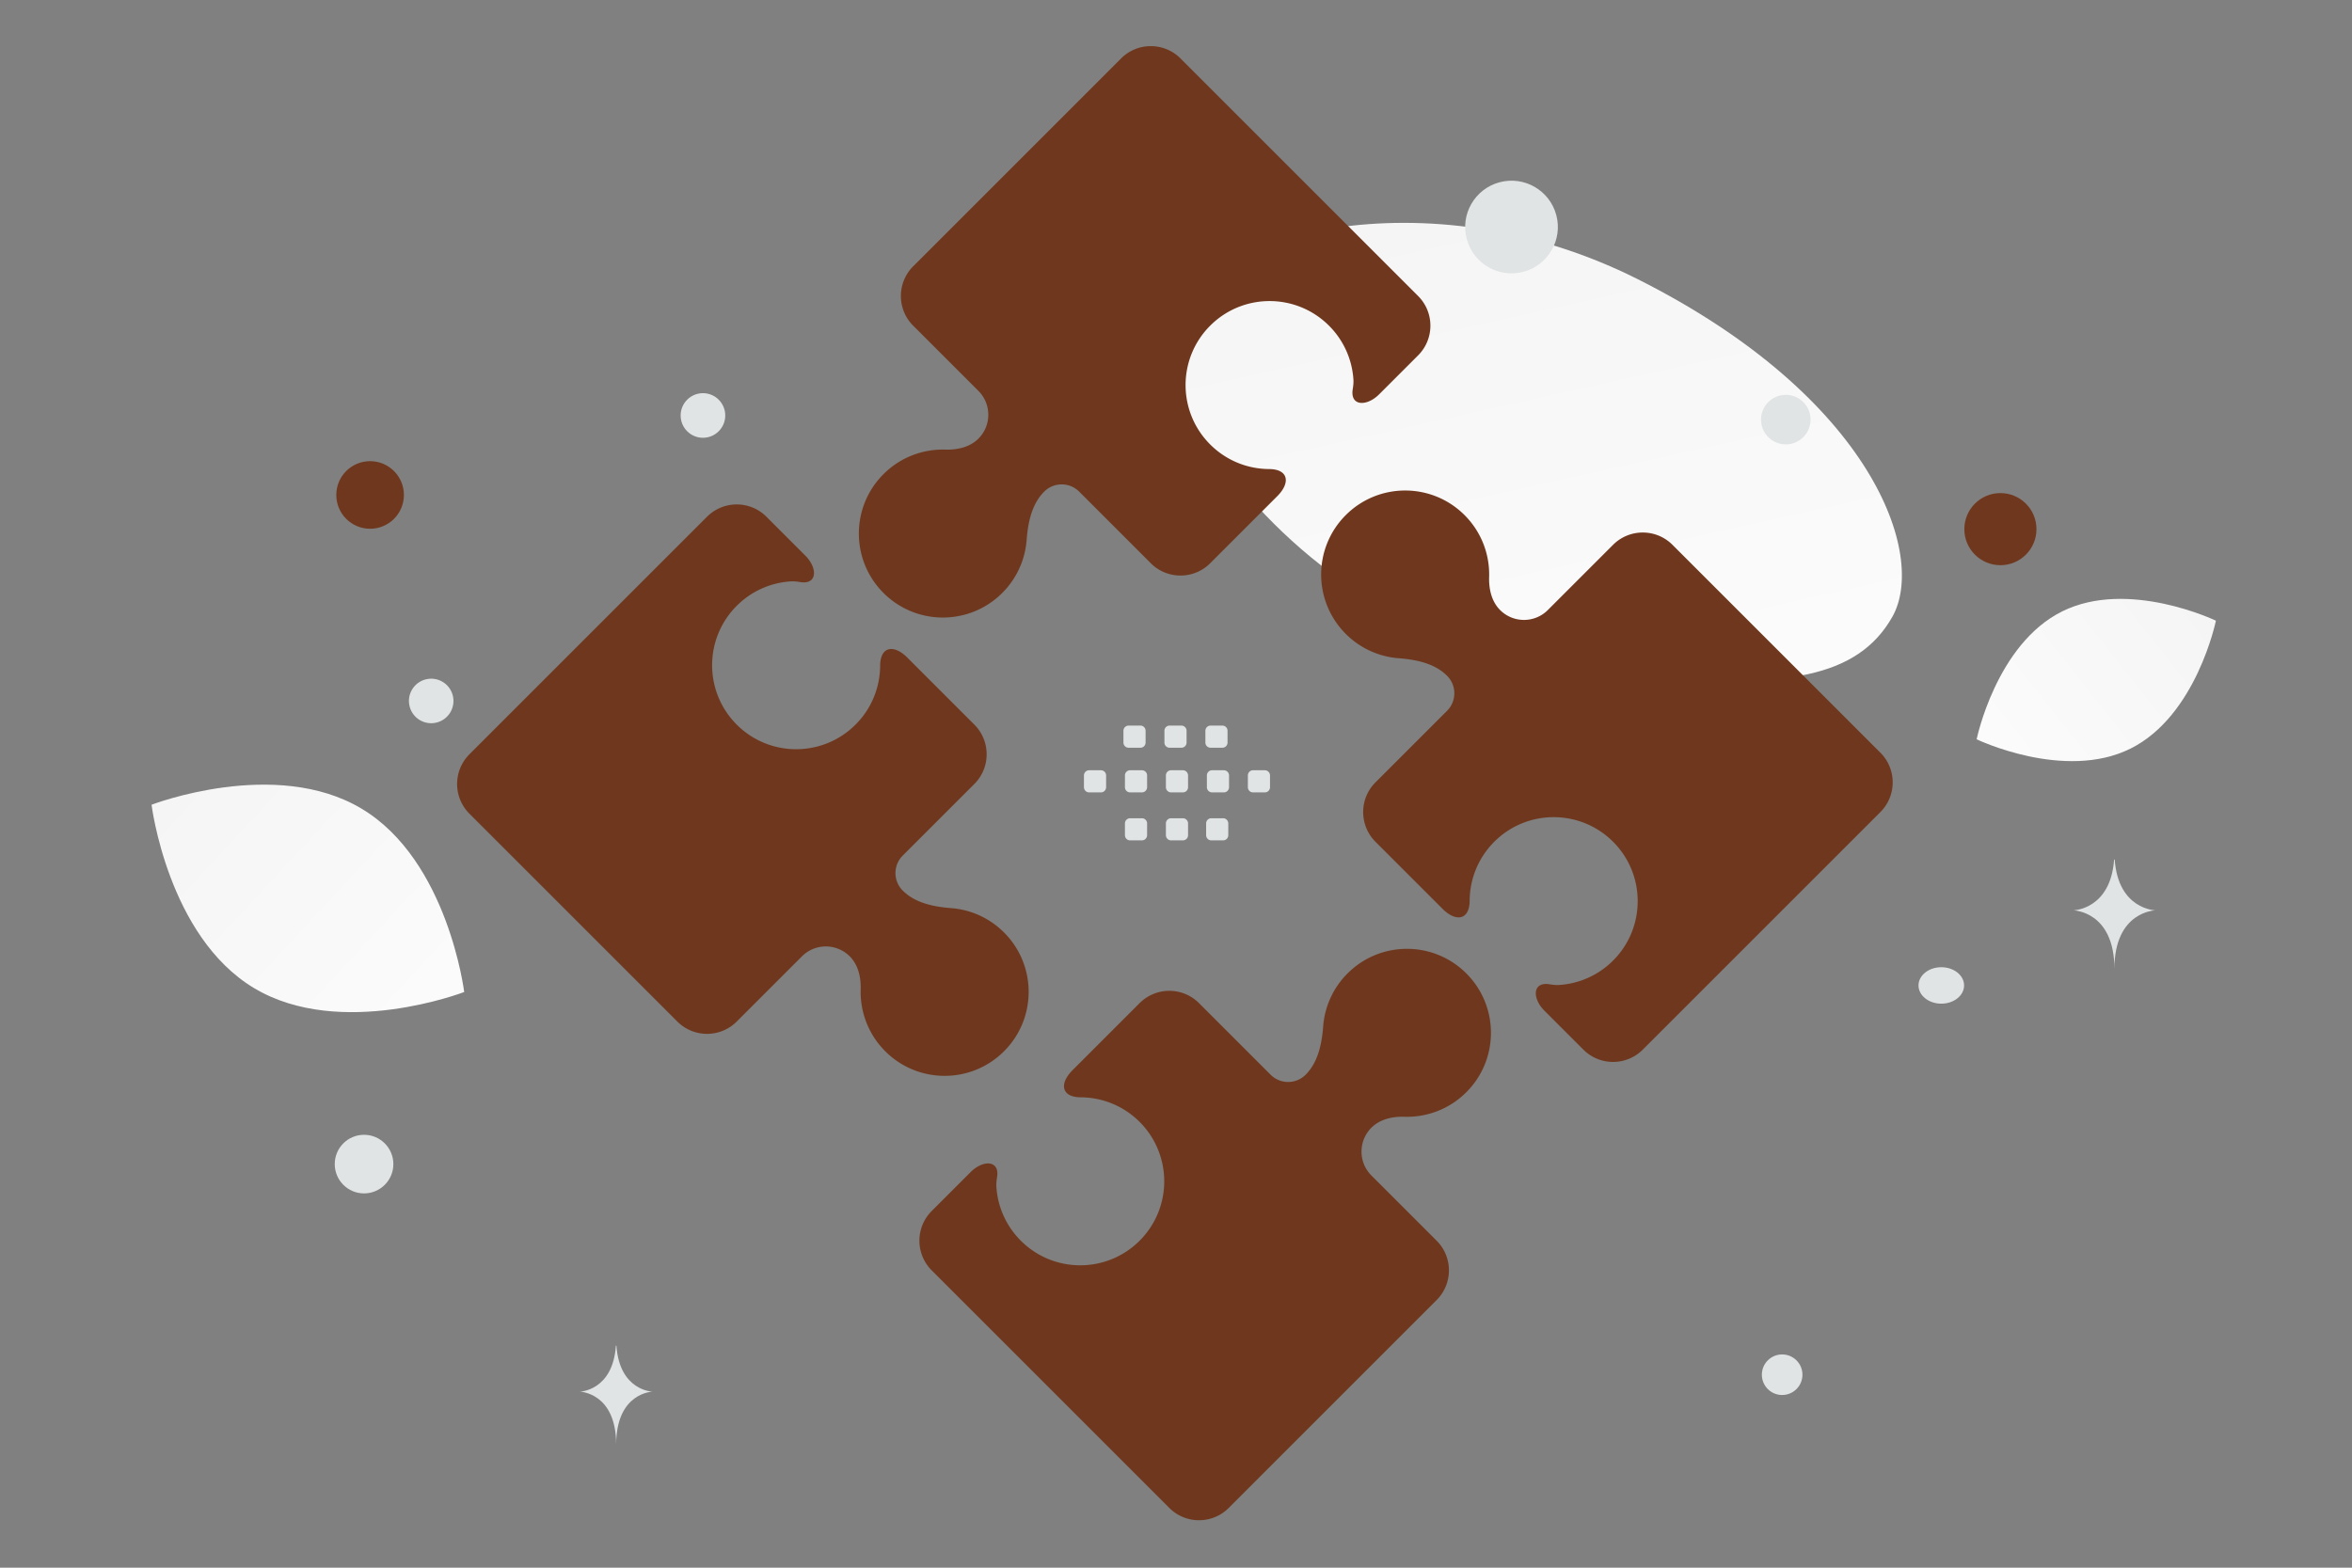 <svg width="900" height="600" viewBox="0 0 900 600" fill="none" xmlns="http://www.w3.org/2000/svg"><rect x="0" y="0" width="900" height="600" fill="#808080" stroke="none"/><path fill="transparent" d="M0 0h900v600H0z"/><path d="M724.156 235.989c-13.417 23.946-42.802 27.236-89.878 22.686-35.405-3.429-67.692-6.082-103.1-25.387-24.782-13.502-44.4-31.771-58.718-49.513-15.516-19.222-37.173-41.159-26.556-62.953 14.59-29.938 98.962-55.152 180.89-13.918 89.998 45.308 110.488 105.682 97.362 129.085z" fill="url(#a)"/><path d="M815.194 286.538c-25.277 12.538-58.825-3.584-58.825-3.584s7.456-36.444 32.746-48.965c25.276-12.538 58.811 3.566 58.811 3.566s-7.456 36.444-32.732 48.983z" fill="url(#b)"/><path d="M97.217 378.175c33.026 19.794 80.409 1.496 80.409 1.496s-6.196-50.383-39.242-70.155c-33.027-19.794-80.389-1.519-80.389-1.519s6.196 50.384 39.222 70.178z" fill="url(#c)"/><circle cx="765.46" cy="202.519" r="13.801" transform="rotate(180 765.46 202.519)" fill="#6f381e"/><circle cx="245.638" cy="280.695" r="15.527" transform="rotate(180 245.638 280.695)" fill="#6f381e"/><circle r="12.939" transform="matrix(-1 0 0 1 141.619 189.435)" fill="#6f381e"/><circle r="6.038" transform="matrix(-1 0 0 1 647.096 256.717)" fill="#6f381e"/><circle r="7.763" transform="matrix(-1 0 0 1 681.943 526.144)" fill="#E1E4E5"/><circle r="11.214" transform="matrix(-1 0 0 1 139.305 445.534)" fill="#E1E4E5"/><circle r="8.535" transform="matrix(-1 0 0 1 268.985 159.015)" fill="#E1E4E5"/><circle r="9.488" transform="matrix(-1 0 0 1 683.339 160.598)" fill="#E1E4E5"/><circle r="8.521" transform="scale(1 -1) rotate(-75 -92.312 -241.653)" fill="#E1E4E5"/><circle r="11.335" transform="matrix(-1 0 0 1 381.364 87.415)" fill="#E1E4E5"/><ellipse rx="8.719" ry="6.975" transform="matrix(-1 0 0 1 742.844 377.158)" fill="#E1E4E5"/><circle r="17.733" transform="scale(1 -1) rotate(-75 232.572 -420.33)" fill="#E1E4E5"/><path d="M808.967 328.983h.228c1.351 19.138 15.584 19.432 15.584 19.432s-15.695.307-15.695 22.42c0-22.113-15.695-22.42-15.695-22.42s14.227-.294 15.578-19.432zM235.675 515.038h.202c1.199 17.322 13.828 17.588 13.828 17.588s-13.926.278-13.926 20.292c0-20.014-13.927-20.292-13.927-20.292s12.624-.266 13.823-17.588z" fill="#E1E4E5"/><path d="M537.402 427.422c8.546.256 17.175-2.878 23.698-9.401 12.553-12.554 12.553-32.908 0-45.462-12.554-12.553-32.908-12.553-45.462 0a32.02 32.02 0 0 0-9.319 20.239c-.521 6.734-1.947 13.758-6.722 18.534a9.463 9.463 0 0 1-13.38 0l-27.406-27.407c-6.277-6.277-16.454-6.277-22.731 0l-25.672 25.672c-5.197 5.197-4.225 10.333 3.124 10.375 8.166.046 16.318 3.184 22.548 9.415 12.554 12.553 12.554 32.907 0 45.461-12.554 12.554-32.908 12.554-45.462 0a32.025 32.025 0 0 1-9.352-20.718c-.073-1.159.074-2.378.27-3.598 1.062-6.574-5.393-6.67-10.102-1.961l-14.912 14.912c-6.277 6.277-6.277 16.454 0 22.731l90.923 90.923c6.277 6.277 16.454 6.277 22.731-.001l13.592-13.595 65.964-65.964c6.277-6.277 6.277-16.454 0-22.731l-24.958-24.957c-5.046-5.046-5.046-13.228 0-18.274 3.262-3.261 8.018-4.331 12.628-4.193zM361.759 172.073c-8.546-.255-17.174 2.879-23.697 9.401-12.554 12.554-12.554 32.908 0 45.462 12.554 12.554 32.908 12.554 45.462 0a32.022 32.022 0 0 0 9.319-20.239c.52-6.734 1.946-13.757 6.722-18.533 3.695-3.695 9.685-3.695 13.379 0l27.407 27.407c6.277 6.277 16.454 6.277 22.731 0l25.671-25.672c5.197-5.197 4.226-10.334-3.124-10.375-8.166-.046-16.317-3.185-22.547-9.415-12.554-12.554-12.554-32.908 0-45.462 12.554-12.554 32.907-12.554 45.461 0a32.024 32.024 0 0 1 9.353 20.718c.072 1.159-.074 2.379-.271 3.598-1.061 6.574 5.393 6.671 10.102 1.962l14.912-14.912c6.277-6.277 6.277-16.454.001-22.731l-90.923-90.923c-6.278-6.277-16.455-6.277-22.732 0l-13.591 13.595-65.965 65.965c-6.276 6.277-6.276 16.453.001 22.73l24.957 24.958c5.046 5.046 5.046 13.227 0 18.273-3.261 3.261-8.017 4.331-12.628 4.193zm208.063 48.773c.256-8.546-2.878-17.175-9.4-23.697-12.554-12.554-32.908-12.554-45.462 0-12.554 12.553-12.554 32.907 0 45.461a32.017 32.017 0 0 0 20.239 9.319c6.734.521 13.757 1.947 18.533 6.723 3.695 3.694 3.695 9.684 0 13.379l-27.407 27.406c-6.277 6.277-6.277 16.454 0 22.731l25.672 25.672c5.197 5.197 10.333 4.225 10.375-3.124.046-8.166 3.185-16.318 9.415-22.548 12.554-12.554 32.908-12.554 45.462 0 12.553 12.554 12.553 32.908 0 45.462a32.023 32.023 0 0 1-20.719 9.352c-1.158.073-2.378-.074-3.597-.27-6.575-1.062-6.671 5.393-1.962 10.102l14.912 14.912c6.277 6.277 16.454 6.277 22.731 0l90.923-90.923c6.277-6.277 6.277-16.454 0-22.731l-13.595-13.592-65.965-65.964c-6.277-6.277-16.454-6.277-22.73 0l-24.958 24.958c-5.046 5.046-13.227 5.046-18.273 0-3.262-3.262-4.331-8.018-4.194-12.628zM329.339 378.65c-.255 8.546 2.878 17.174 9.401 23.697 12.554 12.554 32.908 12.554 45.462 0 12.554-12.554 12.554-32.908 0-45.462a32.022 32.022 0 0 0-20.239-9.319c-6.734-.52-13.758-1.946-18.533-6.722-3.695-3.695-3.695-9.685 0-13.379l27.406-27.407c6.277-6.277 6.277-16.454 0-22.731l-25.671-25.671c-5.197-5.197-10.334-4.226-10.375 3.124-.047 8.166-3.185 16.317-9.415 22.547-12.554 12.554-32.908 12.554-45.462 0-12.554-12.553-12.554-32.907 0-45.461a32.022 32.022 0 0 1 20.718-9.353c1.159-.072 2.379.074 3.598.271 6.574 1.061 6.671-5.393 1.962-10.102l-14.913-14.912c-6.277-6.277-16.453-6.277-22.73 0l-90.923 90.923c-6.277 6.277-6.277 16.454 0 22.731l13.595 13.591 65.965 65.965c6.277 6.276 16.453 6.276 22.73-.001l24.958-24.957c5.046-5.046 13.227-5.046 18.273 0 3.261 3.261 4.331 8.018 4.193 12.628z" fill="#6f381e"/><path fill-rule="evenodd" clip-rule="evenodd" d="M483.995 303.271h-4.522a1.974 1.974 0 0 1-1.973-1.973v-4.521c0-1.094.889-1.974 1.973-1.974h4.522c1.083 0 1.973.89 1.973 1.974v4.521a1.969 1.969 0 0 1-1.973 1.973zm-15.676 0h-4.521a1.981 1.981 0 0 1-1.974-1.973v-4.521c0-1.094.89-1.974 1.974-1.974h4.521c1.084 0 1.973.89 1.973 1.974v4.521a1.98 1.98 0 0 1-1.973 1.973zm-15.685 0h-4.521a1.98 1.98 0 0 1-1.973-1.973v-4.521c0-1.094.889-1.974 1.973-1.974h4.521c1.084 0 1.974.89 1.974 1.974v4.521a1.97 1.97 0 0 1-1.974 1.973zm-15.676 0h-4.521a1.98 1.98 0 0 1-1.973-1.973v-4.521c0-1.094.889-1.974 1.973-1.974h4.521c1.093 0 1.983.89 1.983 1.974v4.521a1.995 1.995 0 0 1-1.983 1.973zm-15.676 0h-4.521a1.983 1.983 0 0 1-1.983-1.973v-4.521c0-1.094.89-1.974 1.983-1.974h4.521c1.084 0 1.973.89 1.973 1.974v4.521a1.98 1.98 0 0 1-1.973 1.973zm46.462-17.092h-4.521a1.981 1.981 0 0 1-1.973-1.974v-4.53a1.98 1.98 0 0 1 1.973-1.973h4.521c1.093 0 1.974.889 1.974 1.973v4.521a1.972 1.972 0 0 1-1.974 1.983zm-15.676 0h-4.521a1.981 1.981 0 0 1-1.973-1.974v-4.53a1.98 1.98 0 0 1 1.973-1.973h4.521c1.084 0 1.974.889 1.974 1.973v4.521a1.972 1.972 0 0 1-1.974 1.983zm-15.675 0h-4.521a1.984 1.984 0 0 1-1.983-1.974v-4.53c0-1.084.89-1.973 1.983-1.973h4.521a1.98 1.98 0 0 1 1.973 1.973v4.521a1.983 1.983 0 0 1-1.973 1.983zm16.241 35.455h-4.521a1.98 1.98 0 0 1-1.973-1.973v-4.521c0-1.093.889-1.973 1.973-1.973h4.521c1.084 0 1.974.889 1.974 1.973v4.521a1.97 1.97 0 0 1-1.974 1.973zm15.392 0h-4.521a1.98 1.98 0 0 1-1.973-1.973v-4.521c0-1.093.889-1.973 1.973-1.973h4.521c1.084 0 1.974.889 1.974 1.973v4.521a1.969 1.969 0 0 1-1.974 1.973zm-31.068 0h-4.521a1.98 1.98 0 0 1-1.973-1.973v-4.521c0-1.093.889-1.973 1.973-1.973h4.521c1.093 0 1.983.889 1.983 1.973v4.521a1.995 1.995 0 0 1-1.983 1.973z" fill="#E1E4E5"/><defs><linearGradient id="a" x1="633.77" y1="391.179" x2="514.18" y2="-146.208" gradientUnits="userSpaceOnUse"><stop stop-color="#fff"/><stop offset="1" stop-color="#EEE"/></linearGradient><linearGradient id="b" x1="718.13" y1="325.649" x2="926.61" y2="160.74" gradientUnits="userSpaceOnUse"><stop stop-color="#fff"/><stop offset="1" stop-color="#EEE"/></linearGradient><linearGradient id="c" x1="225.02" y1="441.891" x2="-40.722" y2="194.981" gradientUnits="userSpaceOnUse"><stop stop-color="#fff"/><stop offset="1" stop-color="#EEE"/></linearGradient></defs></svg>
